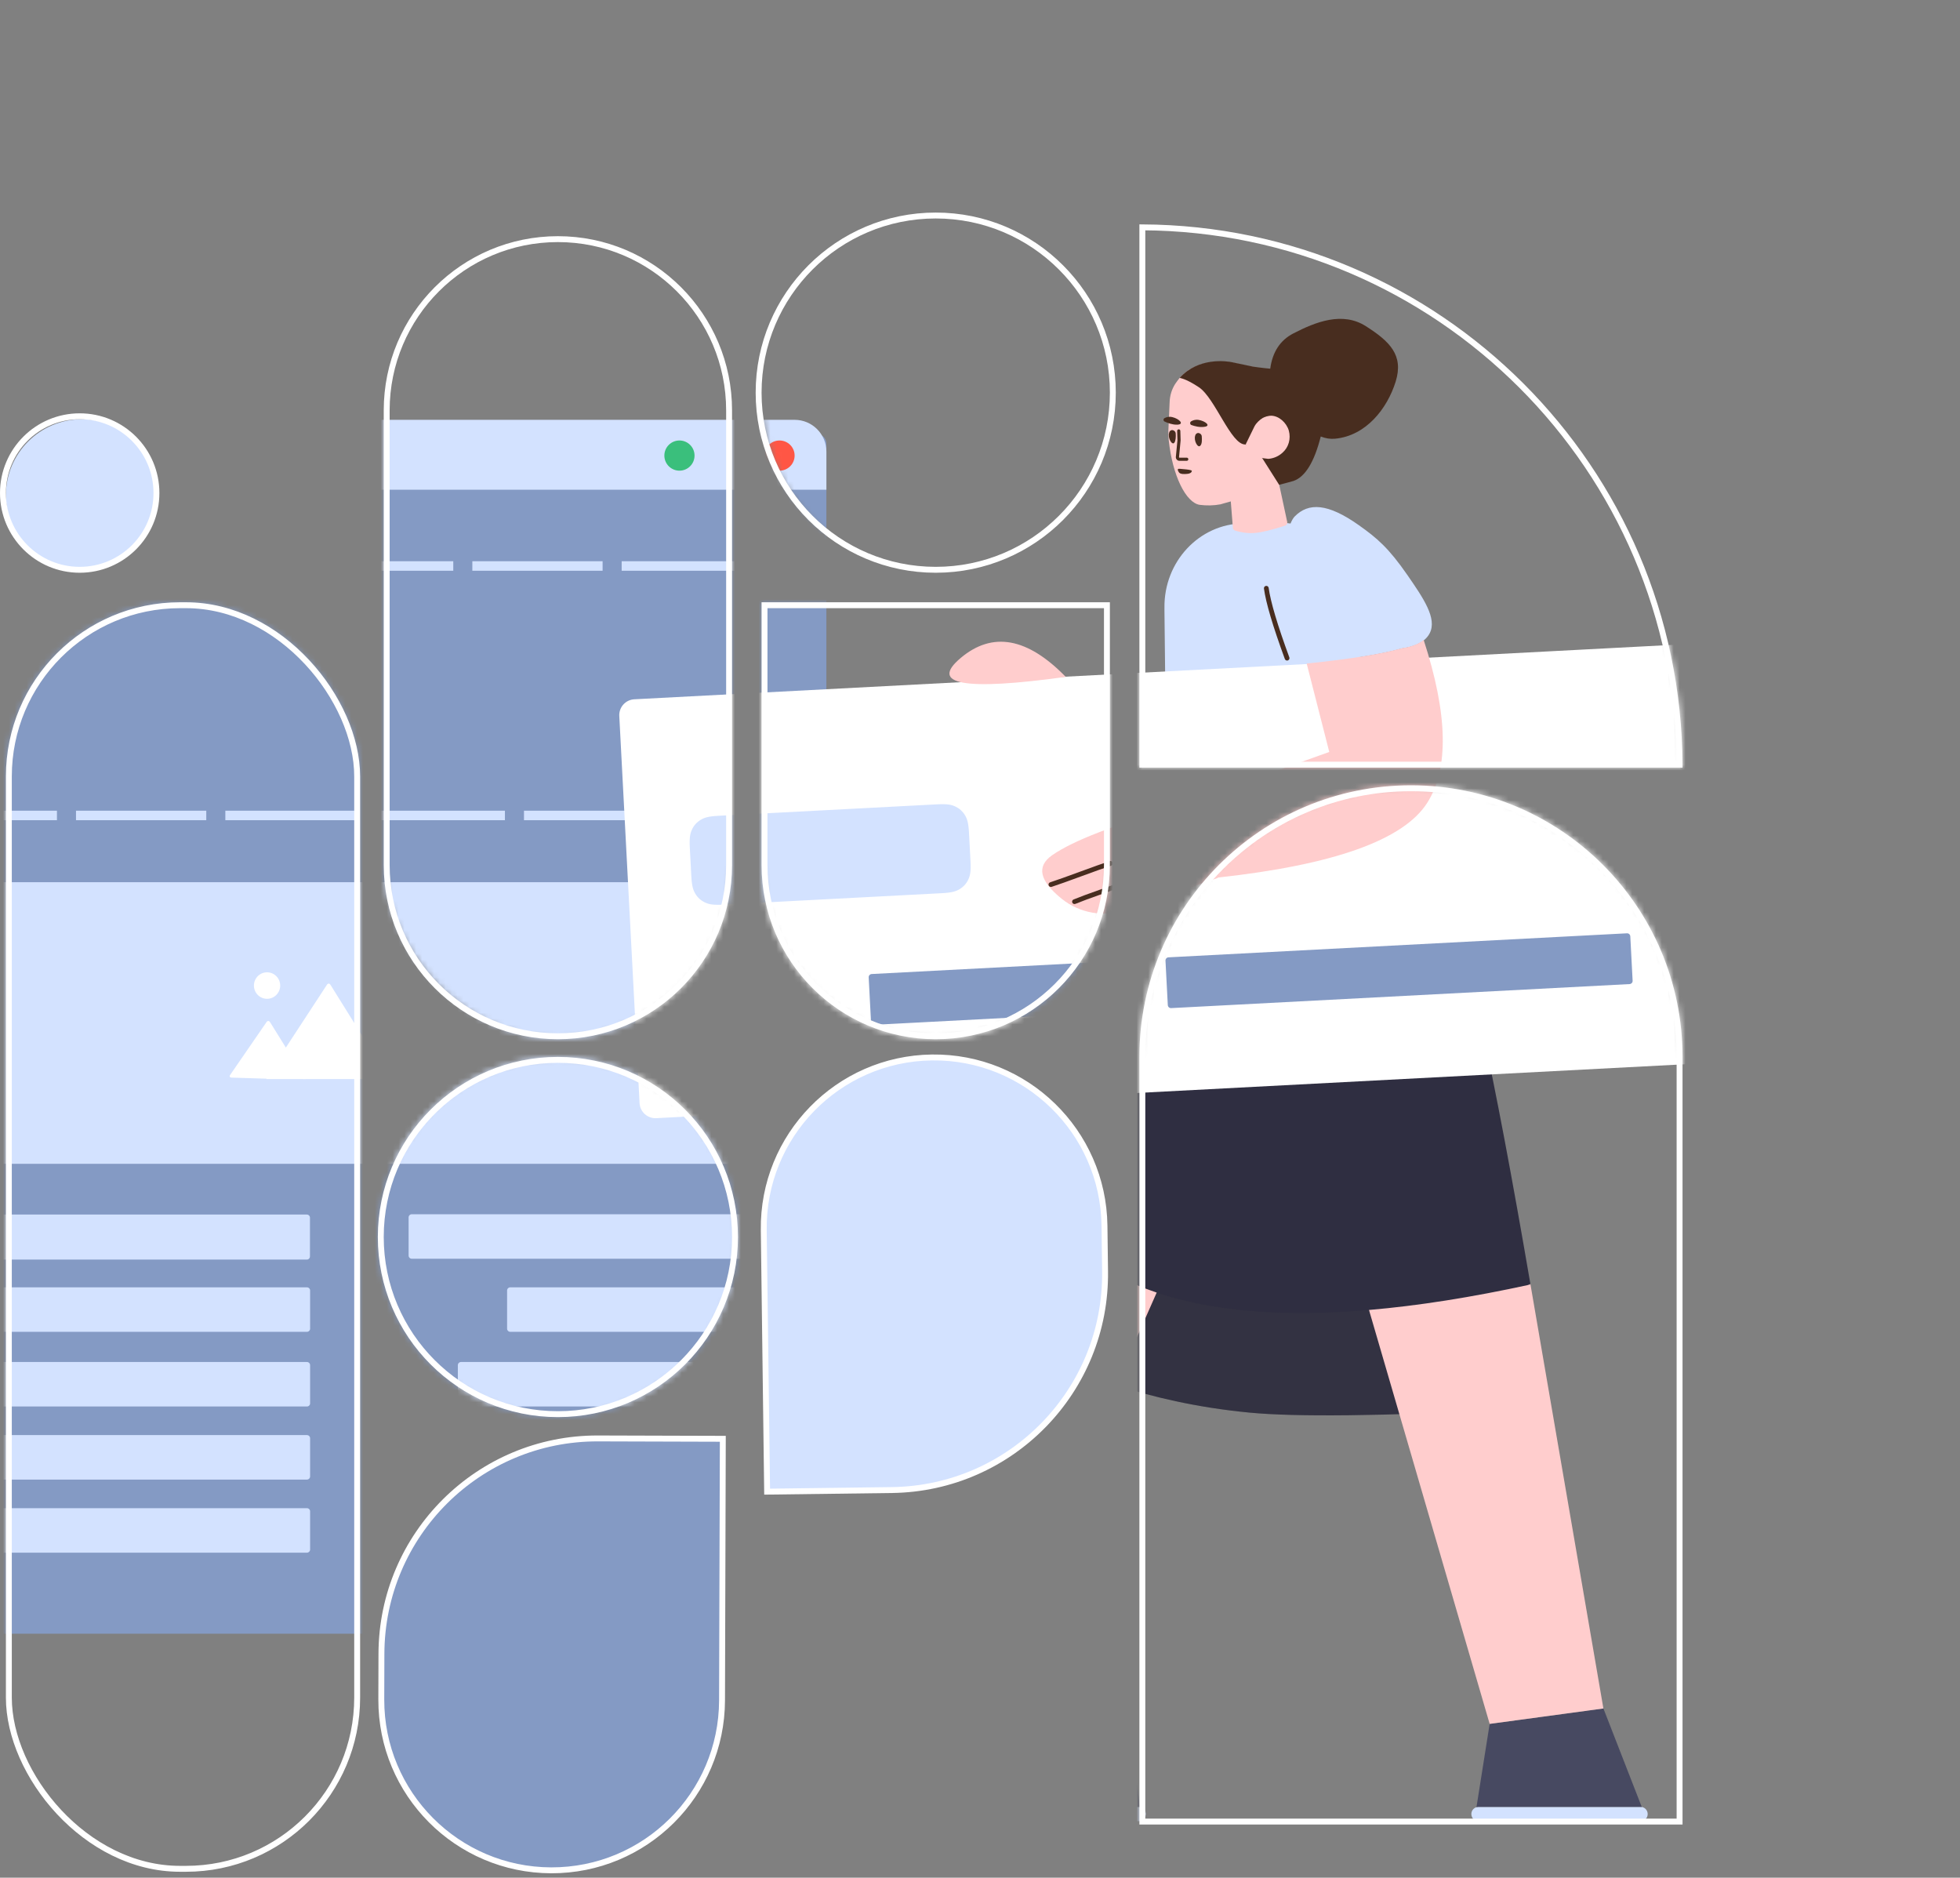 <svg width="332" height="318" viewBox="0 0 332 318" fill="none" xmlns="http://www.w3.org/2000/svg">
<rect x="0" y="0" width="332" height="318" fill="#808080" stroke="none"/>
<path d="M129.942 252.624L129.372 208.318C129.167 192.381 141.92 179.295 157.857 179.09C173.794 178.885 186.88 191.639 187.085 207.576L187.184 215.301C187.444 235.504 171.276 252.093 151.073 252.353L129.942 252.624Z" fill="#D3E2FF" stroke="white"/>
<path d="M122.436 243.674L122.304 287.984C122.257 303.922 109.298 316.804 93.36 316.756C77.422 316.709 64.54 303.75 64.587 287.812L64.61 280.086C64.671 259.881 81.099 243.55 101.304 243.611L122.436 243.674Z" fill="#849AC4" stroke="white"/>
<circle cx="13.877" cy="83.877" r="12.877" fill="#D3E2FF"/>
<mask id="mask0_49_1548" style="mask-type:alpha" maskUnits="userSpaceOnUse" x="1" y="0" width="487" height="317">
<path d="M193 179C193 153.595 213.595 133 239 133V133C264.405 133 285 153.595 285 179V317H193V179Z" fill="#C4C4C4"/>
<path d="M193 38V38C243.81 38 285 79.19 285 130V130H193V38Z" fill="#C4C4C4"/>
<rect x="1" y="102" width="60" height="215" rx="29.5" fill="#C4C4C4"/>
<rect x="65" y="38" width="59" height="138" rx="29.5" fill="#C4C4C4"/>
<path d="M129 102H188V146.5C188 162.792 174.792 176 158.5 176V176C142.208 176 129 162.792 129 146.5V102Z" fill="#C4C4C4"/>
<circle cx="159" cy="67" r="30" fill="#840B37"/>
<circle cx="94.5" cy="209.5" r="30.5" fill="#C4C4C4"/>
</mask>
<g mask="url(#mask0_49_1548)">
<path d="M-34.386 73.523H138.366C139.258 73.523 139.981 74.246 139.981 75.138V275.067C139.981 275.959 139.258 276.682 138.366 276.682H-34.386C-35.277 276.682 -36 275.959 -36 275.067V75.138C-36 74.246 -35.277 73.523 -34.386 73.523Z" fill="#849AC4"/>
<path d="M105.302 95.05V96.665H125.717C125.868 96.665 125.989 96.785 125.989 96.933H127.603C127.603 95.892 126.76 95.05 125.717 95.05H105.302ZM80.008 95.05V96.665H102.073V95.05H80.008ZM54.714 95.05V96.665H76.779V95.05H54.714ZM29.42 95.05V96.665H51.485V95.05H29.42ZM4.126 95.05V96.665H26.191V95.05H4.126ZM-21.168 95.05V96.665H0.897V95.05H-21.168ZM-23.891 119.74H-22.277V97.675H-23.891V119.74ZM-15.648 138.911V137.296H-22.006C-22.157 137.296 -22.277 137.176 -22.277 137.027V122.969H-23.891V137.027C-23.891 138.068 -23.048 138.911 -22.006 138.911H-15.648ZM9.646 138.911V137.296H-12.419V138.911H9.646ZM34.94 138.911V137.296H12.875V138.911H34.94ZM60.233 138.911V137.296H38.169V138.911H60.233ZM85.528 138.911V137.296H63.463V138.911H85.528ZM110.821 138.911V137.296H88.757V138.911H110.821ZM127.603 128.279H125.989V137.027C125.989 137.176 125.868 137.296 125.717 137.296H114.05V138.911H125.717C126.758 138.911 127.603 138.068 127.603 137.027V128.279ZM127.603 102.985H125.989V125.05H127.603V102.985ZM127.603 96.933H125.989V99.756H127.603V96.933Z" fill="#D3E2FF"/>
<path d="M139.981 76.484C139.981 73.512 137.573 71.102 134.6 71.102H-30.619C-33.591 71.102 -36 73.512 -36 76.484V82.941H139.981V76.484Z" fill="#D3E2FF"/>
<path d="M132.043 79.712C130.631 79.712 129.487 78.568 129.487 77.156C129.487 75.744 130.631 74.6 132.043 74.6C133.455 74.6 134.599 75.744 134.599 77.156C134.599 78.568 133.455 79.712 132.043 79.712Z" fill="#FF5645"/>
<path d="M123.702 79.712C122.29 79.712 121.145 78.568 121.145 77.156C121.145 75.744 122.29 74.6 123.702 74.6C125.113 74.6 126.258 75.744 126.258 77.156C126.258 78.568 125.113 79.712 123.702 79.712Z" fill="#D3E2FF"/>
<path d="M115.091 79.712C113.679 79.712 112.534 78.568 112.534 77.156C112.534 75.744 113.679 74.6 115.091 74.6C116.502 74.6 117.647 75.744 117.647 77.156C117.647 78.568 116.502 79.712 115.091 79.712Z" fill="#3ABF7C"/>
<path d="M127.579 150.48C127.579 149.886 127.099 149.405 126.502 149.405H-21.762C-22.357 149.405 -22.84 149.885 -22.84 150.48V196.032C-22.84 196.625 -22.36 197.106 -21.762 197.106H126.502C127.096 197.106 127.579 196.626 127.579 196.032V150.48ZM127.065 205.644H69.75C69.453 205.644 69.212 205.885 69.212 206.182V212.64C69.212 212.937 69.453 213.178 69.75 213.178H127.065C127.362 213.178 127.603 212.937 127.603 212.64V206.182C127.603 205.885 127.362 205.644 127.065 205.644ZM127.065 218.022H86.433C86.136 218.022 85.895 218.262 85.895 218.56V225.018C85.895 225.315 86.136 225.556 86.433 225.556H127.065C127.362 225.556 127.603 225.315 127.603 225.018V218.56C127.603 218.262 127.362 218.022 127.065 218.022ZM127.065 230.668H78.091C77.794 230.668 77.553 230.909 77.553 231.207V237.665C77.553 237.962 77.794 238.203 78.091 238.203H127.065C127.362 238.203 127.603 237.962 127.603 237.665V231.207C127.603 230.909 127.362 230.668 127.065 230.668ZM127.065 243.046H94.775C94.478 243.046 94.237 243.287 94.237 243.585V250.043C94.237 250.34 94.478 250.581 94.775 250.581H127.065C127.362 250.581 127.603 250.34 127.603 250.043V243.585C127.603 243.287 127.362 243.046 127.065 243.046ZM51.99 218.022H-7.208C-7.505 218.022 -7.746 218.262 -7.746 218.56V225.018C-7.746 225.315 -7.505 225.556 -7.208 225.556H51.99C52.288 225.556 52.529 225.315 52.529 225.018V218.56C52.529 218.262 52.288 218.022 51.99 218.022ZM51.99 230.668H-14.742C-15.04 230.668 -15.281 230.909 -15.281 231.207V237.665C-15.281 237.962 -15.04 238.203 -14.742 238.203H51.99C52.288 238.203 52.529 237.962 52.529 237.665V231.207C52.529 230.909 52.288 230.668 51.99 230.668ZM51.99 243.046H-22.277C-22.574 243.046 -22.815 243.287 -22.815 243.585V250.043C-22.815 250.34 -22.574 250.581 -22.277 250.581H51.99C52.288 250.581 52.529 250.34 52.529 250.043V243.585C52.529 243.287 52.288 243.046 51.99 243.046ZM51.99 255.424H0.326C0.029 255.424 -0.212 255.665 -0.212 255.962V262.42C-0.212 262.718 0.029 262.959 0.326 262.959H51.99C52.288 262.959 52.529 262.718 52.529 262.42V255.962C52.529 255.665 52.288 255.424 51.99 255.424ZM51.966 205.693H-22.301C-22.599 205.693 -22.84 205.934 -22.84 206.231V212.787C-22.84 213.084 -22.599 213.325 -22.301 213.325H51.966C52.263 213.325 52.504 213.084 52.504 212.787V206.231C52.504 205.934 52.263 205.693 51.966 205.693Z" fill="#D3E2FF"/>
<path fill-rule="evenodd" clip-rule="evenodd" d="M50.625 182.747L51.74 182.76L51.732 182.747H65.377C65.675 182.747 65.79 182.542 65.633 182.29L55.968 166.773C55.811 166.52 55.55 166.519 55.387 166.765L48.419 177.417L45.74 173.107C45.583 172.854 45.321 172.846 45.152 173.091L38.987 182.045C38.819 182.289 38.922 182.494 39.221 182.503L44.901 182.679L45.144 182.682L45.105 182.747C45.105 182.747 45.346 182.747 45.646 182.747H50.625ZM45.236 169.158C46.465 169.158 47.461 168.153 47.461 166.914C47.461 165.674 46.465 164.669 45.236 164.669C44.007 164.669 43.011 165.674 43.011 166.914C43.011 168.153 44.007 169.158 45.236 169.158Z" fill="white"/>
<path d="M277.887 306.012H250.44C249.771 306.012 249.229 306.554 249.229 307.223C249.229 307.892 249.771 308.434 250.44 308.434H277.887C278.556 308.434 279.098 307.892 279.098 307.223C279.098 306.554 278.556 306.012 277.887 306.012ZM192.856 306.012H147.112C146.443 306.012 145.901 306.554 145.901 307.223C145.901 307.892 146.443 308.434 147.112 308.434H192.856C193.525 308.434 194.067 307.892 194.067 307.223C194.067 306.554 193.525 306.012 192.856 306.012Z" fill="#D3E2FF"/>
<path d="M146.973 306.02C147.019 306.015 147.065 306.012 147.112 306.012H192.856C192.935 306.012 193.012 306.02 193.086 306.034L190.925 288.793H170.69L165.873 292.345C164.77 293.448 163.559 294.444 162.267 295.332C159.119 297.431 157.478 297.404 152.688 299.718C151.396 300.337 150.159 301.01 148.921 301.79C148.329 302.328 147.279 303.404 146.956 304.696C146.903 304.911 146.903 305.127 146.876 305.315C146.876 305.566 146.913 305.802 146.973 306.02ZM250.095 306.062C250.204 306.029 250.32 306.012 250.44 306.012H277.887C277.958 306.012 278.028 306.018 278.096 306.03L271.596 289.345L252.33 291.955L250.095 306.062Z" fill="#474961"/>
<path d="M258.886 217.547C259.002 217.522 259.117 217.497 259.233 217.471C253.017 181.221 248.278 159.498 245.017 152.3C241.755 145.103 237.91 140.006 233.484 137.01C229.26 132.197 221.81 132.465 211.504 132.163C211.242 132.151 210.945 132.154 210.683 132.141C200.027 131.961 201.799 132.369 198.986 133.239C185.486 136.845 174.287 159.617 165.389 201.555L162.561 215.292C162.601 215.18 162.643 215.069 162.686 214.96C162.609 215.315 162.572 215.675 162.574 216.04C162.289 221.909 166.844 226.509 176.238 229.84C181.978 231.874 193.212 237.474 211.68 239.241C219.52 239.991 234.152 239.828 255.575 238.753C259.115 232.806 260.63 228.045 260.12 224.471C259.84 222.513 259.429 220.204 258.886 217.547H258.886Z" fill="#2F2E41"/>
<path opacity="0.177" d="M258.901 217.617C227.429 224.444 204.174 223.917 189.135 216.035C174.391 208.308 165.58 207.925 162.703 214.885C162.614 215.264 162.571 215.649 162.574 216.04C162.289 221.909 166.844 226.509 176.238 229.84C181.978 231.874 193.212 237.474 211.68 239.241C219.52 239.991 234.152 239.828 255.575 238.753C259.115 232.806 260.63 228.045 260.12 224.471C259.843 222.53 259.436 220.245 258.901 217.617Z" fill="#444444"/>
<path d="M230.251 111.295C233.263 110.831 235.68 110.336 237.501 109.811C238.993 109.601 241.274 109.009 242.168 107.253C243.472 104.733 241.086 101.291 238.423 97.426C235.218 92.796 233.254 91.125 230.166 88.941C224.907 85.221 221.66 85.077 219.304 87.47C219.067 87.711 218.831 88.109 218.596 88.665C217.924 88.567 217.237 88.522 216.538 88.532L210.619 88.639C203.111 88.72 197.137 95.151 197.245 102.928V103.412L197.407 118.4L197.552 125.419C197.652 130.25 201.597 134.115 206.43 134.115H221.525C221.558 134.115 221.591 134.114 221.624 134.114C226.527 134.06 230.459 130.04 230.404 125.136L230.251 111.295Z" fill="#D3E2FF"/>
<path d="M107.446 118.431L310.595 107.784C312.079 107.706 313.345 108.846 313.423 110.33L316.859 175.897C316.937 177.381 315.797 178.647 314.313 178.725L111.164 189.372C109.68 189.449 108.414 188.309 108.336 186.825L104.9 121.259C104.822 119.775 105.962 118.508 107.446 118.431Z" fill="white"/>
<path d="M175.695 135.332L302.529 128.685C303.123 128.654 303.629 129.11 303.66 129.704L304.336 142.602C304.367 143.196 303.911 143.702 303.318 143.733L176.484 150.38C175.89 150.411 175.384 149.955 175.353 149.362L174.677 136.464C174.646 135.87 175.102 135.363 175.695 135.332Z" fill="white"/>
<path d="M208.482 84.917L208.833 89.387C208.85 89.607 209 89.794 209.211 89.859C210.387 90.222 211.53 90.354 212.64 90.254C213.782 90.152 215.462 89.743 217.679 89.026C217.942 88.941 218.098 88.671 218.04 88.401L216.257 80.107L216.152 80.137C217.131 78.16 217.751 77.054 218.012 76.819C219.004 75.868 219.788 69.998 215.364 70.352C214.876 70.355 214.402 70.495 213.946 70.717L213.916 70.741C213.768 70.861 213.578 70.868 213.388 70.875C212.933 70.827 212.592 70.467 212.613 70.009L213.106 62.999C213.154 62.544 212.84 62.186 212.385 62.139C211.395 62.035 210.437 61.88 209.469 61.562C209.336 61.548 209.231 61.51 209.124 61.498C208.172 61.29 203.041 60.426 199.856 63.96C199.576 64.31 199.295 64.659 199.069 65.014C198.486 65.927 198.159 66.975 198.121 68.107L197.904 73.008C197.907 73.496 197.909 73.983 197.963 74.503C198.615 80.659 200.906 85.121 203.193 85.496C204.368 85.647 205.559 85.637 206.746 85.41C206.897 85.353 206.8 85.4 208.482 84.917ZM231.892 221.855L252.33 291.955L271.596 289.345L259.233 217.471L259.172 217.475C259.176 217.502 259.181 217.528 259.185 217.555C249.275 219.715 240.178 221.149 231.892 221.855ZM195.928 218.911C193.503 218.096 191.239 217.138 189.135 216.035C174.652 208.445 165.894 207.941 162.861 214.521C161.127 220.049 160.631 225.094 161.373 229.655C163.601 243.348 166.707 263.06 170.69 288.793H190.925L190.575 231.022L195.928 218.911ZM241.153 108.379C240.067 109.269 238.531 109.634 237.427 109.789C234.079 110.755 228.715 111.617 221.335 112.375L225.162 127.352L200.924 136.018C200.805 136.043 200.24 136.269 199.227 136.696C188.718 139.69 181.717 142.403 178.225 144.836C175.517 146.722 176.067 149.191 179.874 152.243C182.905 154.671 186.97 155.374 190.64 154.103L206.305 148.678C206.304 148.659 206.303 148.64 206.302 148.621C225.936 146.481 237.755 142.26 241.76 135.96C245.455 130.147 245.253 120.953 241.153 108.379ZM180.526 114.638C174.049 107.975 168.12 106.903 162.741 111.422C157.361 115.942 163.29 117.014 180.526 114.638Z" fill="#FFCDCD"/>
<path d="M223.719 73.927C224.535 74.25 225.342 74.374 226.139 74.3C231.417 73.807 234.993 69.171 236.406 64.639C237.819 60.107 235.337 57.782 231.366 55.246C227.395 52.71 222.849 54.518 219.06 56.478C216.845 57.624 215.545 59.611 215.162 62.44C214.562 62.386 213.901 62.317 213.161 62.22C212.305 62.13 211.35 61.898 209.761 61.568C209.628 61.554 208.875 61.368 208.767 61.357C207.815 61.149 203.012 60.45 199.826 63.984C199.845 64.067 200.668 63.984 203.079 65.585C205.824 67.408 208.53 75.397 210.951 75.273C210.977 75.272 211.032 75.299 211.114 75.353L211.007 75.251L212.49 72.215C212.825 71.601 213.333 71.14 213.913 70.768C214.37 70.545 214.844 70.406 215.332 70.403C216.627 70.431 217.915 71.567 218.312 72.935C218.683 74.3 218.287 75.746 217.244 76.665C216.585 77.272 215.734 77.642 214.834 77.71L213.74 77.574C213.784 77.614 213.829 77.654 213.874 77.694C215.74 80.637 216.672 82.109 216.672 82.109C216.672 82.109 217.48 81.891 219.096 81.456C221.082 80.769 222.623 78.259 223.719 73.927ZM201.826 71.987C202.347 72.177 203.19 72.401 203.959 72.292C205.245 72.157 204.146 71.284 203.001 71.109C202.468 71.026 202.018 71.195 201.728 71.381C201.521 71.549 201.564 71.905 201.826 71.987ZM197.288 71.402C197.804 71.645 198.611 71.946 199.398 71.921C200.729 71.871 199.695 70.897 198.585 70.645C198.005 70.503 197.584 70.648 197.27 70.804C197.012 70.94 197.029 71.293 197.288 71.402Z" fill="#482D1F"/>
<path d="M203.327 75.472C203.628 75.18 203.6 74.419 203.567 73.956C203.577 73.605 203.278 73.357 202.984 73.326C202.794 73.333 202.542 73.415 202.449 73.784C202.169 74.647 202.922 75.971 203.327 75.472ZM198.914 74.982C199.162 74.683 199.187 73.928 199.154 73.465C199.164 73.114 198.866 72.866 198.571 72.835C198.381 72.842 198.129 72.924 198.036 73.293C197.756 74.156 198.536 75.483 198.914 74.982Z" fill="#482D1F"/>
<path d="M199.397 72.985C199.393 72.837 199.509 72.713 199.658 72.708C199.806 72.704 199.93 72.821 199.935 72.969L199.983 74.571L199.982 74.604L199.71 77.443C199.717 77.476 199.74 77.5 199.775 77.507C200.098 77.505 200.513 77.505 201.021 77.507C201.169 77.507 201.289 77.628 201.289 77.777C201.288 77.925 201.167 78.046 201.019 78.045C200.502 78.043 200.082 78.043 199.758 78.045L199.729 78.043C199.416 78.011 199.189 77.762 199.171 77.461L199.172 77.419L199.445 74.57L199.397 72.985Z" fill="#482D1F"/>
<path d="M201.01 80.262C201.2 80.254 201.693 80.198 201.831 79.915C201.837 79.861 201.899 79.787 201.878 79.73C201.812 79.588 200.982 79.501 200.982 79.501C199.882 79.412 199.62 79.331 199.526 79.456C199.49 79.534 199.479 79.641 199.641 79.901C199.834 80.382 200.71 80.284 201.01 80.262Z" fill="#482D1F"/>
<path d="M158.704 136.223L121.745 138.16C119.948 138.254 119.306 138.475 118.668 138.861C118.029 139.246 117.541 139.789 117.224 140.464C116.907 141.14 116.754 141.801 116.848 143.598L117.096 148.311C117.19 150.108 117.411 150.75 117.797 151.388C118.182 152.027 118.725 152.515 119.4 152.832C120.075 153.149 120.737 153.302 122.533 153.208L159.493 151.271C161.29 151.177 161.932 150.955 162.57 150.57C163.208 150.184 163.697 149.641 164.014 148.966C164.331 148.291 164.484 147.63 164.389 145.833L164.142 141.119C164.048 139.322 163.827 138.681 163.441 138.042C163.056 137.404 162.513 136.915 161.838 136.598C161.162 136.281 160.501 136.129 158.704 136.223Z" fill="#D3E2FF"/>
<path d="M197.927 162.133L275.586 158.064C275.883 158.048 276.136 158.276 276.152 158.573L276.546 166.097C276.562 166.394 276.334 166.647 276.037 166.662L198.378 170.732C198.081 170.748 197.828 170.52 197.812 170.223L197.418 162.699C197.403 162.402 197.631 162.149 197.927 162.133Z" fill="#849AC4"/>
<path d="M147.653 164.96L191.723 162.651C192.02 162.635 192.273 162.863 192.288 163.16L192.683 170.684C192.698 170.981 192.47 171.234 192.173 171.249L148.104 173.559C147.807 173.575 147.554 173.347 147.539 173.05L147.144 165.526C147.129 165.229 147.357 164.976 147.653 164.96Z" fill="#849AC4"/>
<path d="M182.156 153.08C181.949 153.164 181.714 153.064 181.63 152.857C181.547 152.65 181.647 152.415 181.854 152.332C183.152 151.808 184.174 151.433 186.459 150.623C188.734 149.817 189.748 149.445 191.032 148.927C191.239 148.843 191.474 148.943 191.558 149.15C191.641 149.357 191.541 149.592 191.334 149.675C190.036 150.199 189.014 150.574 186.729 151.384C184.454 152.19 183.44 152.562 182.156 153.08ZM178.136 150.194C177.925 150.264 177.696 150.15 177.626 149.938C177.556 149.727 177.67 149.498 177.881 149.428C179.33 148.945 180.445 148.546 182.92 147.637C185.403 146.725 186.522 146.324 187.982 145.838C188.193 145.767 188.422 145.882 188.492 146.093C188.562 146.305 188.448 146.533 188.237 146.604C186.788 147.086 185.673 147.486 183.198 148.395C180.715 149.307 179.596 149.708 178.136 150.194Z" fill="#482D1F"/>
<path d="M217.637 111.607C215.607 106.071 214.428 102.101 214.098 99.679C214.068 99.458 214.223 99.254 214.444 99.224C214.665 99.194 214.868 99.349 214.898 99.57C215.218 101.919 216.384 105.845 218.395 111.329C218.471 111.539 218.364 111.77 218.155 111.847C217.945 111.924 217.713 111.816 217.637 111.607Z" fill="#482D1F"/>
</g>
<path d="M284.5 179V308.5H193.5V179C193.5 153.871 213.871 133.5 239 133.5C264.129 133.5 284.5 153.871 284.5 179Z" stroke="white"/>
<path d="M193.5 129.5V38.501C243.637 38.77 284.23 79.363 284.499 129.5H193.5Z" stroke="white"/>
<path d="M129.5 102.5H187.5V146.5C187.5 162.516 174.516 175.5 158.5 175.5C142.484 175.5 129.5 162.516 129.5 146.5V102.5Z" stroke="white"/>
<path d="M123.5 69.5V146.5C123.5 162.516 110.516 175.5 94.5 175.5C78.484 175.5 65.5 162.516 65.5 146.5V69.5C65.5 53.484 78.484 40.5 94.5 40.5C110.516 40.5 123.5 53.484 123.5 69.5Z" stroke="white"/>
<rect x="1.5" y="102.5" width="59" height="214" rx="29" stroke="white"/>
<circle cx="94.5" cy="209.5" r="30" stroke="white"/>
<circle cx="13.5" cy="83.5" r="13" stroke="white"/>
<circle cx="158.5" cy="66.5" r="30" stroke="white"/>
</svg>
